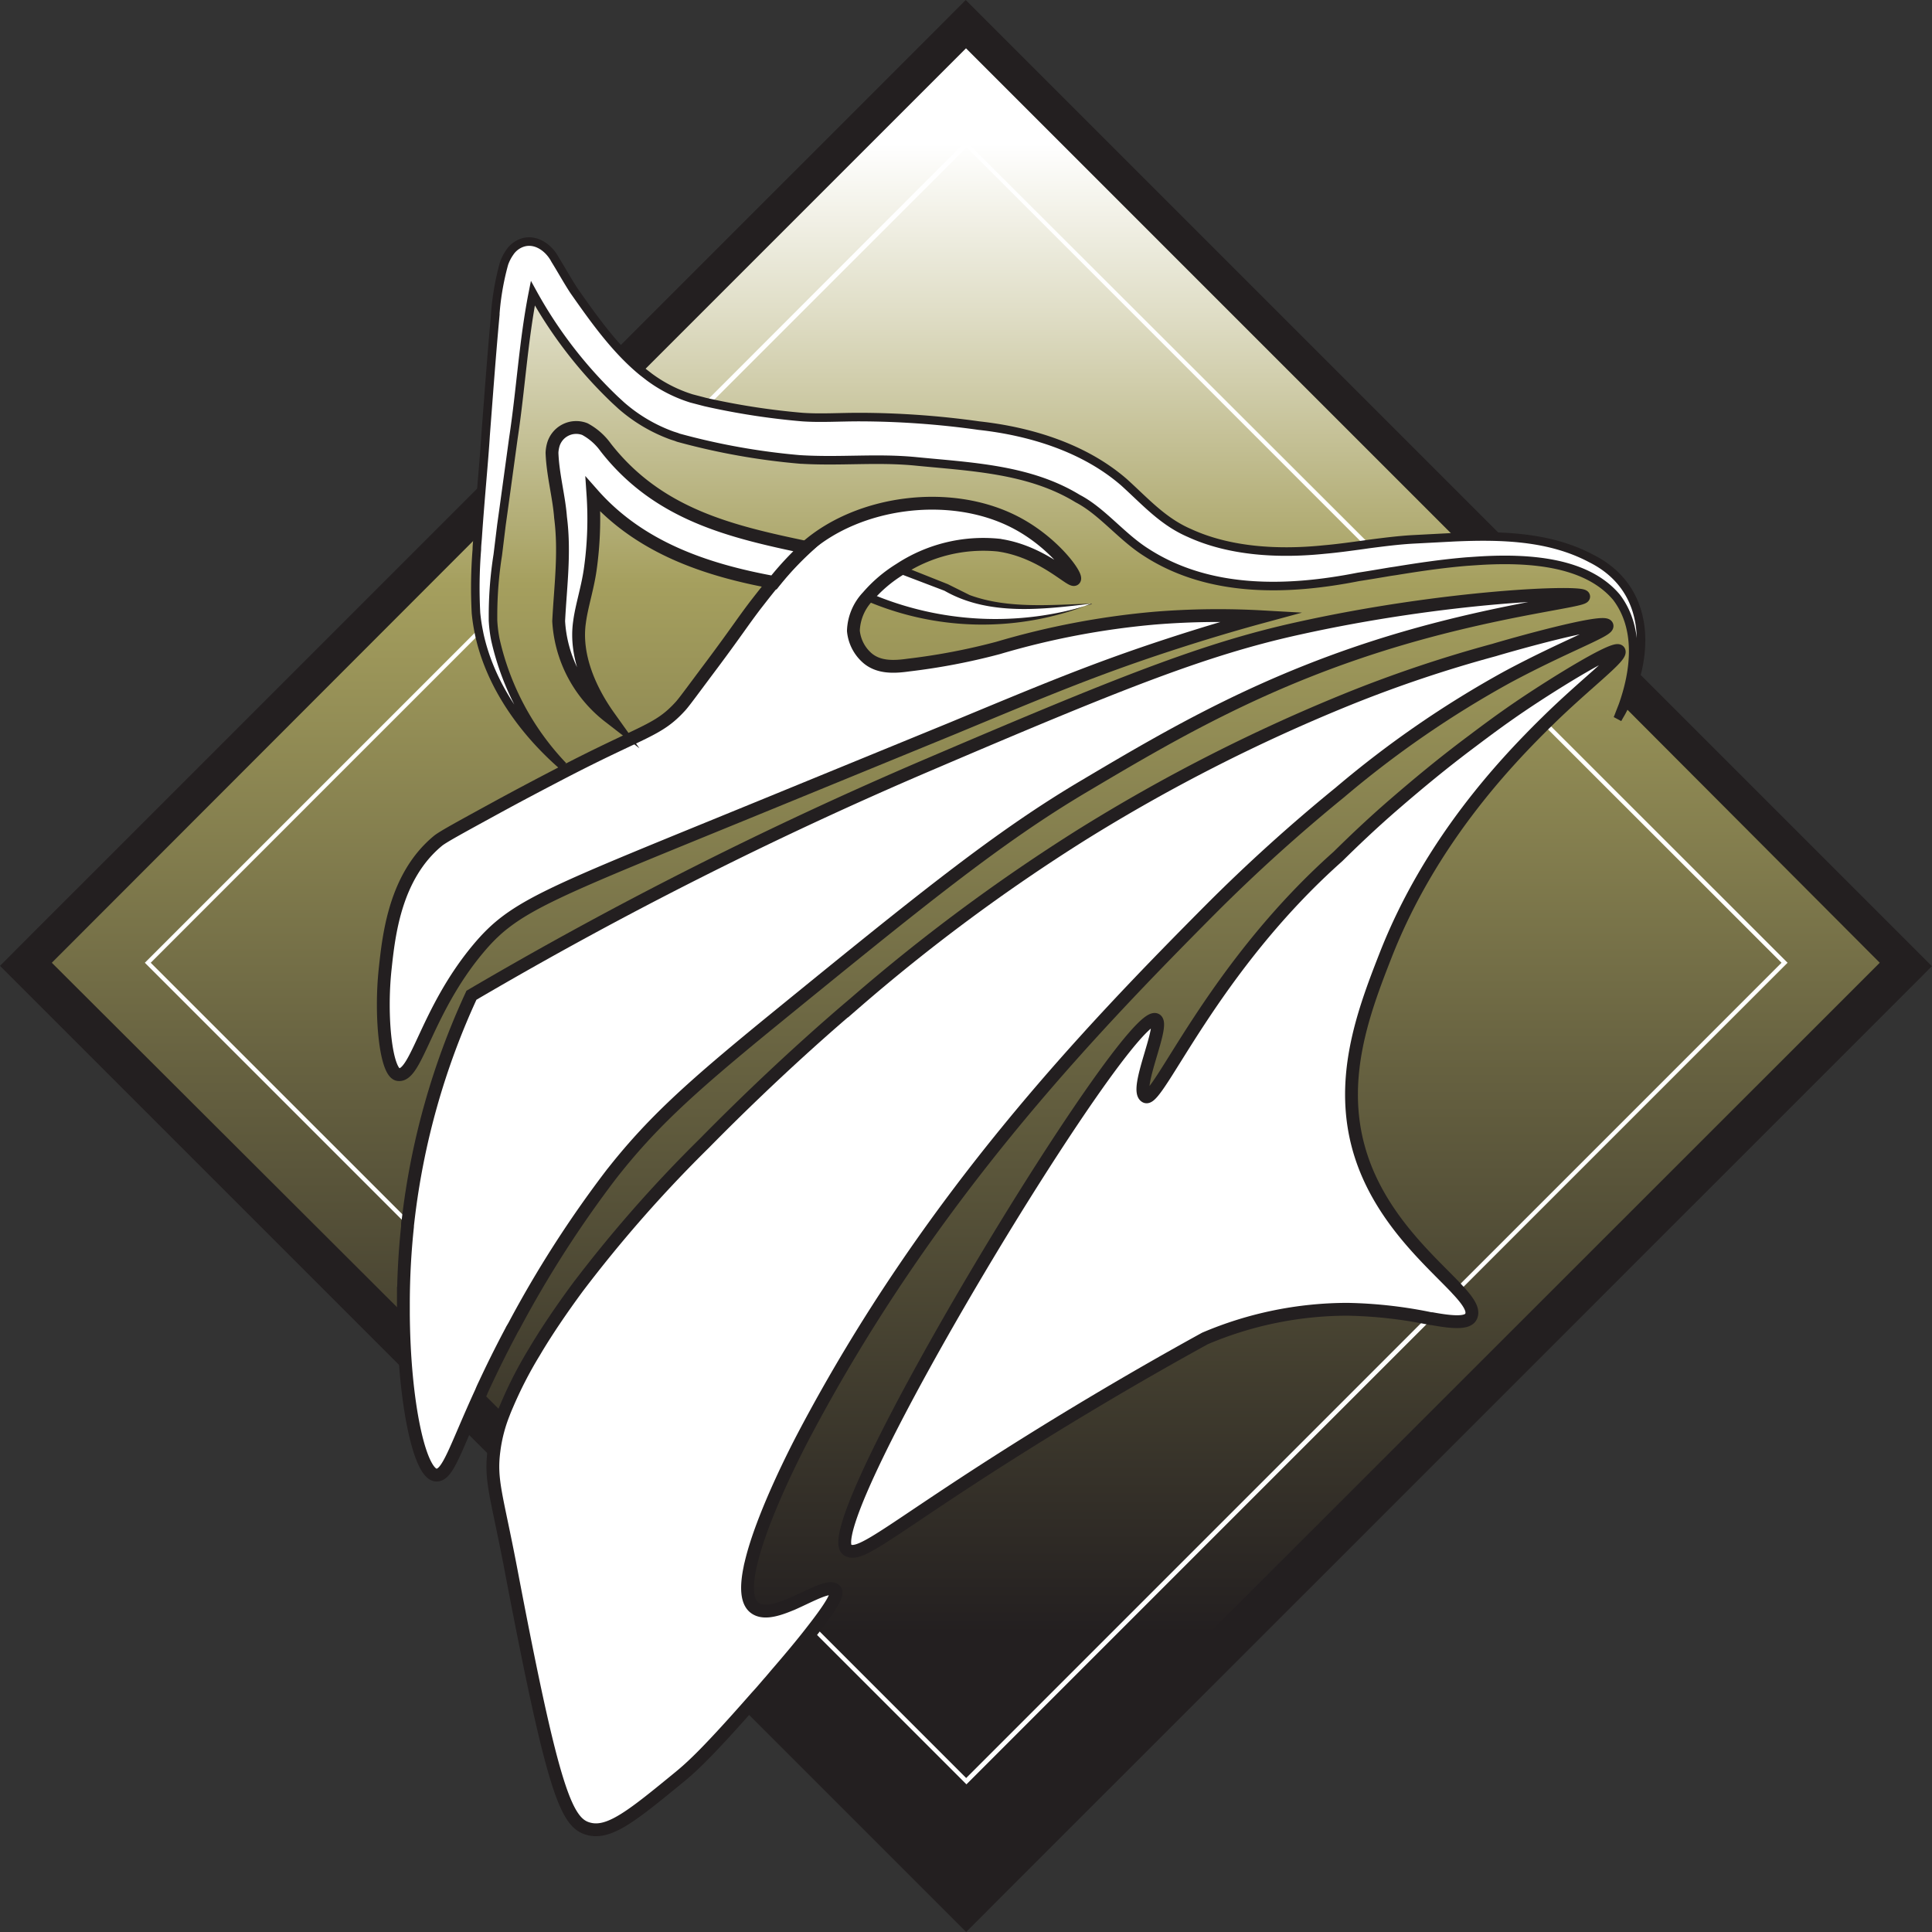 <svg xmlns="http://www.w3.org/2000/svg" xmlns:xlink="http://www.w3.org/1999/xlink" viewBox="0 0 225.96 225.96"><rect x="0" y="0" width="225.96" height="225.96" fill="#333333" stroke="none"/><defs><style>.cls-1{fill:#848484;}.cls-2{fill:#231f20;}.cls-3{fill:url(#linear-gradient);}.cls-4,.cls-5,.cls-7{fill:#fff;}.cls-5,.cls-6,.cls-7{stroke:#231f20;stroke-miterlimit:10;}.cls-5{stroke-width:1.5px;}.cls-6{fill:none;}</style><linearGradient id="linear-gradient" x1="141.73" y1="22.15" x2="141.73" y2="200.02" gradientUnits="userSpaceOnUse"><stop offset="0" stop-color="#fff"/><stop offset="0.11" stop-color="#e0dec7"/><stop offset="0.29" stop-color="#a59f5e"/><stop offset="0.61" stop-color="#666140"/><stop offset="0.98" stop-color="#231f20"/></linearGradient></defs><g id="Layer_17_copy_2" data-name="Layer 17 copy 2"><rect class="cls-1" x="64.38" y="40.98" width="154.74" height="154.81" transform="translate(-70.97 129.51) rotate(-45)"/><path class="cls-2" d="M141.73,12.47,247.66,118.4,141.78,224.29,35.85,118.36,141.73,12.47m0-7.07L138.2,8.94,32.31,114.82l-3.53,3.54,3.53,3.53L138.24,227.82l3.54,3.54,3.53-3.54L251.2,121.94l3.53-3.54-3.53-3.53L145.27,8.94,141.73,5.4Z" transform="translate(-28.78 -5.4)"/></g><g id="Layer_17_copy" data-name="Layer 17 copy"><path class="cls-3" d="M248.63,118,141.74,224.85,118.9,202,76,159.07h0L34.84,118,84.65,68.14c.3-4.42.76-9.09.92-11.8.35-4.57.68-9.11,1.1-13.74a30.77,30.77,0,0,1,1.06-6.4,5.27,5.27,0,0,1,.66-1.29l.82-.82c1.77-1.2,3.69,0,4.55,1.64.76,1.22,1.46,2.5,2.22,3.65,2.35,3.35,4.84,6.86,8,9.45l37.78-37.78,57.19,57.19c5.47-.24,11.12-.11,16,2.48,6.93,3.48,6.88,11.22,3.82,17.34Z" transform="translate(-28.78 -5.4)"/></g><g id="Layer_12" data-name="Layer 12"><path class="cls-4" d="M195.65,159.48l-53.87,53.87-17.66-17.66-.31.4,18,18,54.48-54.48C196.07,159.56,195.86,159.52,195.65,159.48Zm14-69.66-.36.35L237.14,118l-38,38c.11.13.23.25.34.37L237.85,118Zm-67.9-67.9L111.26,52.44l-3.9,3.9.53.17,4-3.94,29.94-29.94,46.5,46.5.62-.09ZM84.84,79.56,84.72,79l-39,39,30.74,30.74c0-.21,0-.42.07-.63L46.41,118Z" transform="translate(-28.78 -5.4)"/></g><g id="Layer_2_copy_3" data-name="Layer 2 copy 3"><g id="Layer_5_copy_3" data-name="Layer 5 copy 3"><path class="cls-5" d="M216.73,78.58c.2.57-4.81,2.33-11.65,6A118.75,118.75,0,0,0,185.5,98.07a199.23,199.23,0,0,0-15.07,13.61c-14.4,14.49-33,33.83-47.68,61.69-.66,1.26-4.81,9.22-6.13,14.82-.05.2-.1.39-.13.58-.45,2.16-.41,3.9.51,4.64s2.38.39,3.91-.22l.5-.2h0c2.26-1,4.5-2.31,5.07-1.58.2.25.28.85-2.37,4.28l-.31.4c-1,1.3-2.4,3-4.26,5.15l-.65.77c-.51.57-1,1.18-1.6,1.82-5.74,6.54-7.55,8.17-9,9.37-5.43,4.45-8.15,6.68-10.55,6.12-2.69-.61-4.19-4-9.19-30.29-1.65-8.66-2.46-10.44-2-13.95a17.79,17.79,0,0,1,1.12-4.35c.12-.32.26-.66.41-1a47.89,47.89,0,0,1,3.2-6.21l.26-.44c1.25-2.07,2.83-4.43,4.82-7.13a155.81,155.81,0,0,1,14.81-16.85c8.52-8.66,15.56-14.68,17.53-16.34A215.75,215.75,0,0,1,155.35,103a203.82,203.82,0,0,1,31-15.8,151.24,151.24,0,0,1,17.19-5.78C205.52,80.82,216.44,77.74,216.73,78.58Z" transform="translate(-28.78 -5.4)"/><path class="cls-5" d="M214,75.17c.07.52-9.17,1.39-21.15,4.89-16.09,4.71-27.23,11.34-37.32,17.32s-19.08,13.29-36.94,27.84c-9,7.37-13.61,11.5-18.38,17.61A129.83,129.83,0,0,0,88.9,160.48l-.26.44c-.07.16-.15.29-.21.41-1.15,2.18-2.11,4.13-2.92,5.87-.16.33-.31.65-.45,1-3.07,6.68-3.88,9.81-5.28,9.72-1.92-.14-3.74-8.45-3.82-18.82,0-.47,0-.94,0-1.42a86.18,86.18,0,0,1,.48-8.82s0-.07,0-.1c0-.21,0-.42.07-.63a86.29,86.29,0,0,1,7.41-26.33,472.59,472.59,0,0,1,53.42-26.95c22.32-9.54,32.3-13.54,43.26-15.95C197.91,75.06,213.92,74.49,214,75.17Z" transform="translate(-28.78 -5.4)"/><path class="cls-4" d="M156.43,76a35.92,35.92,0,0,1-15.68,1.91,35.48,35.48,0,0,1-10.47-2.74A16.07,16.07,0,0,1,134,72c1.24.41,3.12,1.09,5.36,2.09,1.26.56,2.14,1,2.33,1.09C143.6,76.11,147.55,76.82,156.43,76Z" transform="translate(-28.78 -5.4)"/><path class="cls-2" d="M156.43,76a34.46,34.46,0,0,1-27-.63A16.38,16.38,0,0,1,134,71.48l.2.08,5.43,2.16L142.2,75c4.49,1.64,9.51,1.13,14.23,1Zm0,0c-5.72.68-12,1.46-17.19-1.51l-5.38-2.05.41,0a16.26,16.26,0,0,0-3.61,3.09l-.18-.77a37.23,37.23,0,0,0,26,1.29Z" transform="translate(-28.78 -5.4)"/><path class="cls-5" d="M176.39,77.54c-2.58.7-6.37,1.79-10.92,3.28-8.92,2.92-14.94,5.47-25.38,9.8l-21.5,8.81C92.66,110.05,89,111.23,84.7,116.37c-6.09,7.29-7.2,15-9.34,14.71-1.43-.17-2.14-6.73-1.53-12.38.43-4,1.17-10.81,6.15-14.94.53-.45,2.55-1.55,6.57-3.75,2.89-1.58,5.16-2.77,7.71-4.1,9.8-5.11,11.45-5,14.1-7.91.42-.45,1.54-2,3.79-5,2.83-3.8,3.44-4.8,5-6.85.58-.74,1.31-1.69,2.12-2.67a35.91,35.91,0,0,1,3.81-4.09h0c6.09-5.35,16.76-6.84,24.37-2.94,4.53,2.32,7.35,6.28,7,6.7s-3.75-3.29-8.93-4A17.79,17.79,0,0,0,134,72a16.07,16.07,0,0,0-3.73,3.18,6.09,6.09,0,0,0-1.68,4,4.81,4.81,0,0,0,1.7,3.24c1.33,1.08,3.08,1,4.77.76a74.83,74.83,0,0,0,10.46-2,93.12,93.12,0,0,1,18.39-3.49A91.62,91.62,0,0,1,176.39,77.54Z" transform="translate(-28.78 -5.4)"/><path class="cls-2" d="M113.28,77.59" transform="translate(-28.78 -5.4)"/><path class="cls-5" d="M209.68,89.82l-.36.35c-4.45,4.43-13.29,13.66-18.5,27-2.61,6.66-5.63,14.71-2.89,23.32,2.39,7.5,8.19,12.42,11.17,15.58.11.13.23.25.34.37,1.17,1.29,1.78,2.27,1.35,3s-2.07.64-4.53.19c-.19,0-.4-.06-.61-.1a52.48,52.48,0,0,0-9.26-1,42.65,42.65,0,0,0-16.68,3.41c-4.91,2.7-12,6.73-20.38,11.95-16.13,10.06-19.9,13.86-21.45,12.77-4-2.85,32.91-63.69,36.09-62,1.1.59-2.62,8.27-1.19,9s7.75-15,22.47-28.08c1.82-1.79,4-3.88,6.64-6.16s5.6-4.75,9-7.29c1.57-1.18,3.5-2.64,6.07-4.37,3.84-2.58,10.72-6.83,11.17-6.22S214.23,85.33,209.68,89.82Z" transform="translate(-28.78 -5.4)"/><path class="cls-6" d="M181.28,62.53" transform="translate(-28.78 -5.4)"/><path class="cls-7" d="M218.74,88.06c-.15.31-.31.62-.49.92s-.18.33-.28.49c.08-.18.15-.36.22-.55s.27-.68.39-1c1.48-4.15,2-9.07-.75-12.68-3.39-4-9.77-4.66-16.19-4.25l-1.32.09c-2.9.24-5.76.67-8.32,1.09l-.62.09c-1.35.23-2.6.44-3.72.61-8.19,1.62-17.42,1.93-24.84-2.88-2.89-1.83-5.15-4.8-8-6.28C149.19,60.27,142.42,60,136,59.37c-4.65-.47-8.92.06-13.7-.24a79.48,79.48,0,0,1-14.08-2.51,1.92,1.92,0,0,1-.31-.11l-.53-.17a18.64,18.64,0,0,1-5.93-3.5l0,0-.74-.68A51.68,51.68,0,0,1,91.1,39.69C90,45.26,89.68,51,88.82,56.67l-1.16,8.46-.23,1.65L87,70.29a45.37,45.37,0,0,0-.56,7c0,.23,0,.45,0,.67a15.68,15.68,0,0,0,.28,2.26A31.35,31.35,0,0,0,94.64,95c-4.61-4-8.48-9.35-9.8-15.39L84.72,79c-.12-.63-.21-1.26-.27-1.9a55.85,55.85,0,0,1,.1-7.42c0-.5.07-1,.1-1.52.3-4.42.76-9.09.92-11.8.35-4.57.68-9.11,1.1-13.74a30.77,30.77,0,0,1,1.06-6.4,5.27,5.27,0,0,1,.66-1.29,2.9,2.9,0,0,1,.77-.79l0,0c1.77-1.2,3.69,0,4.55,1.64.76,1.22,1.46,2.5,2.22,3.65,2.35,3.35,4.84,6.86,8,9.45l.8.62A16.56,16.56,0,0,0,109.65,52l1.61.42.58.13a83.93,83.93,0,0,0,10.78,1.63c2.13.15,4.28,0,6.66,0a101.45,101.45,0,0,1,14,1c6,.66,12.34,2.59,17,6.66,2.5,2.27,4.53,4.57,7.62,5.9,4.72,2.17,10.46,2.48,15.78,1.93,1.49-.13,3-.34,4.54-.55l.62-.09c1.7-.22,3.4-.44,5.07-.54l3.61-.19,1.35-.07c5.47-.24,11.12-.11,16,2.48C221.85,74.2,221.8,81.94,218.74,88.06Z" transform="translate(-28.78 -5.4)"/><path class="cls-2" d="M178.81,157.93" transform="translate(-28.78 -5.4)"/><path class="cls-2" d="M117.69,65.08" transform="translate(-28.78 -5.4)"/><path class="cls-5" d="M123.11,69.43a35.91,35.91,0,0,0-3.81,4.09c-8-1.46-15.69-4.09-21.17-10.3a42.15,42.15,0,0,1-.34,8.93c-.32,2.14-1,4.21-1.23,6C96,82,97.71,86,100,89.21a15.23,15.23,0,0,1-5.88-11.16c.21-4.12.75-8,.22-12.13-.18-2.43-.91-5-1-7.57a4,4,0,0,1,.12-.82,2.79,2.79,0,0,1,3.73-1.94,7.18,7.18,0,0,1,2.43,2.14C105.77,65.61,114.29,67.58,123.11,69.43Z" transform="translate(-28.78 -5.4)"/></g></g></svg>